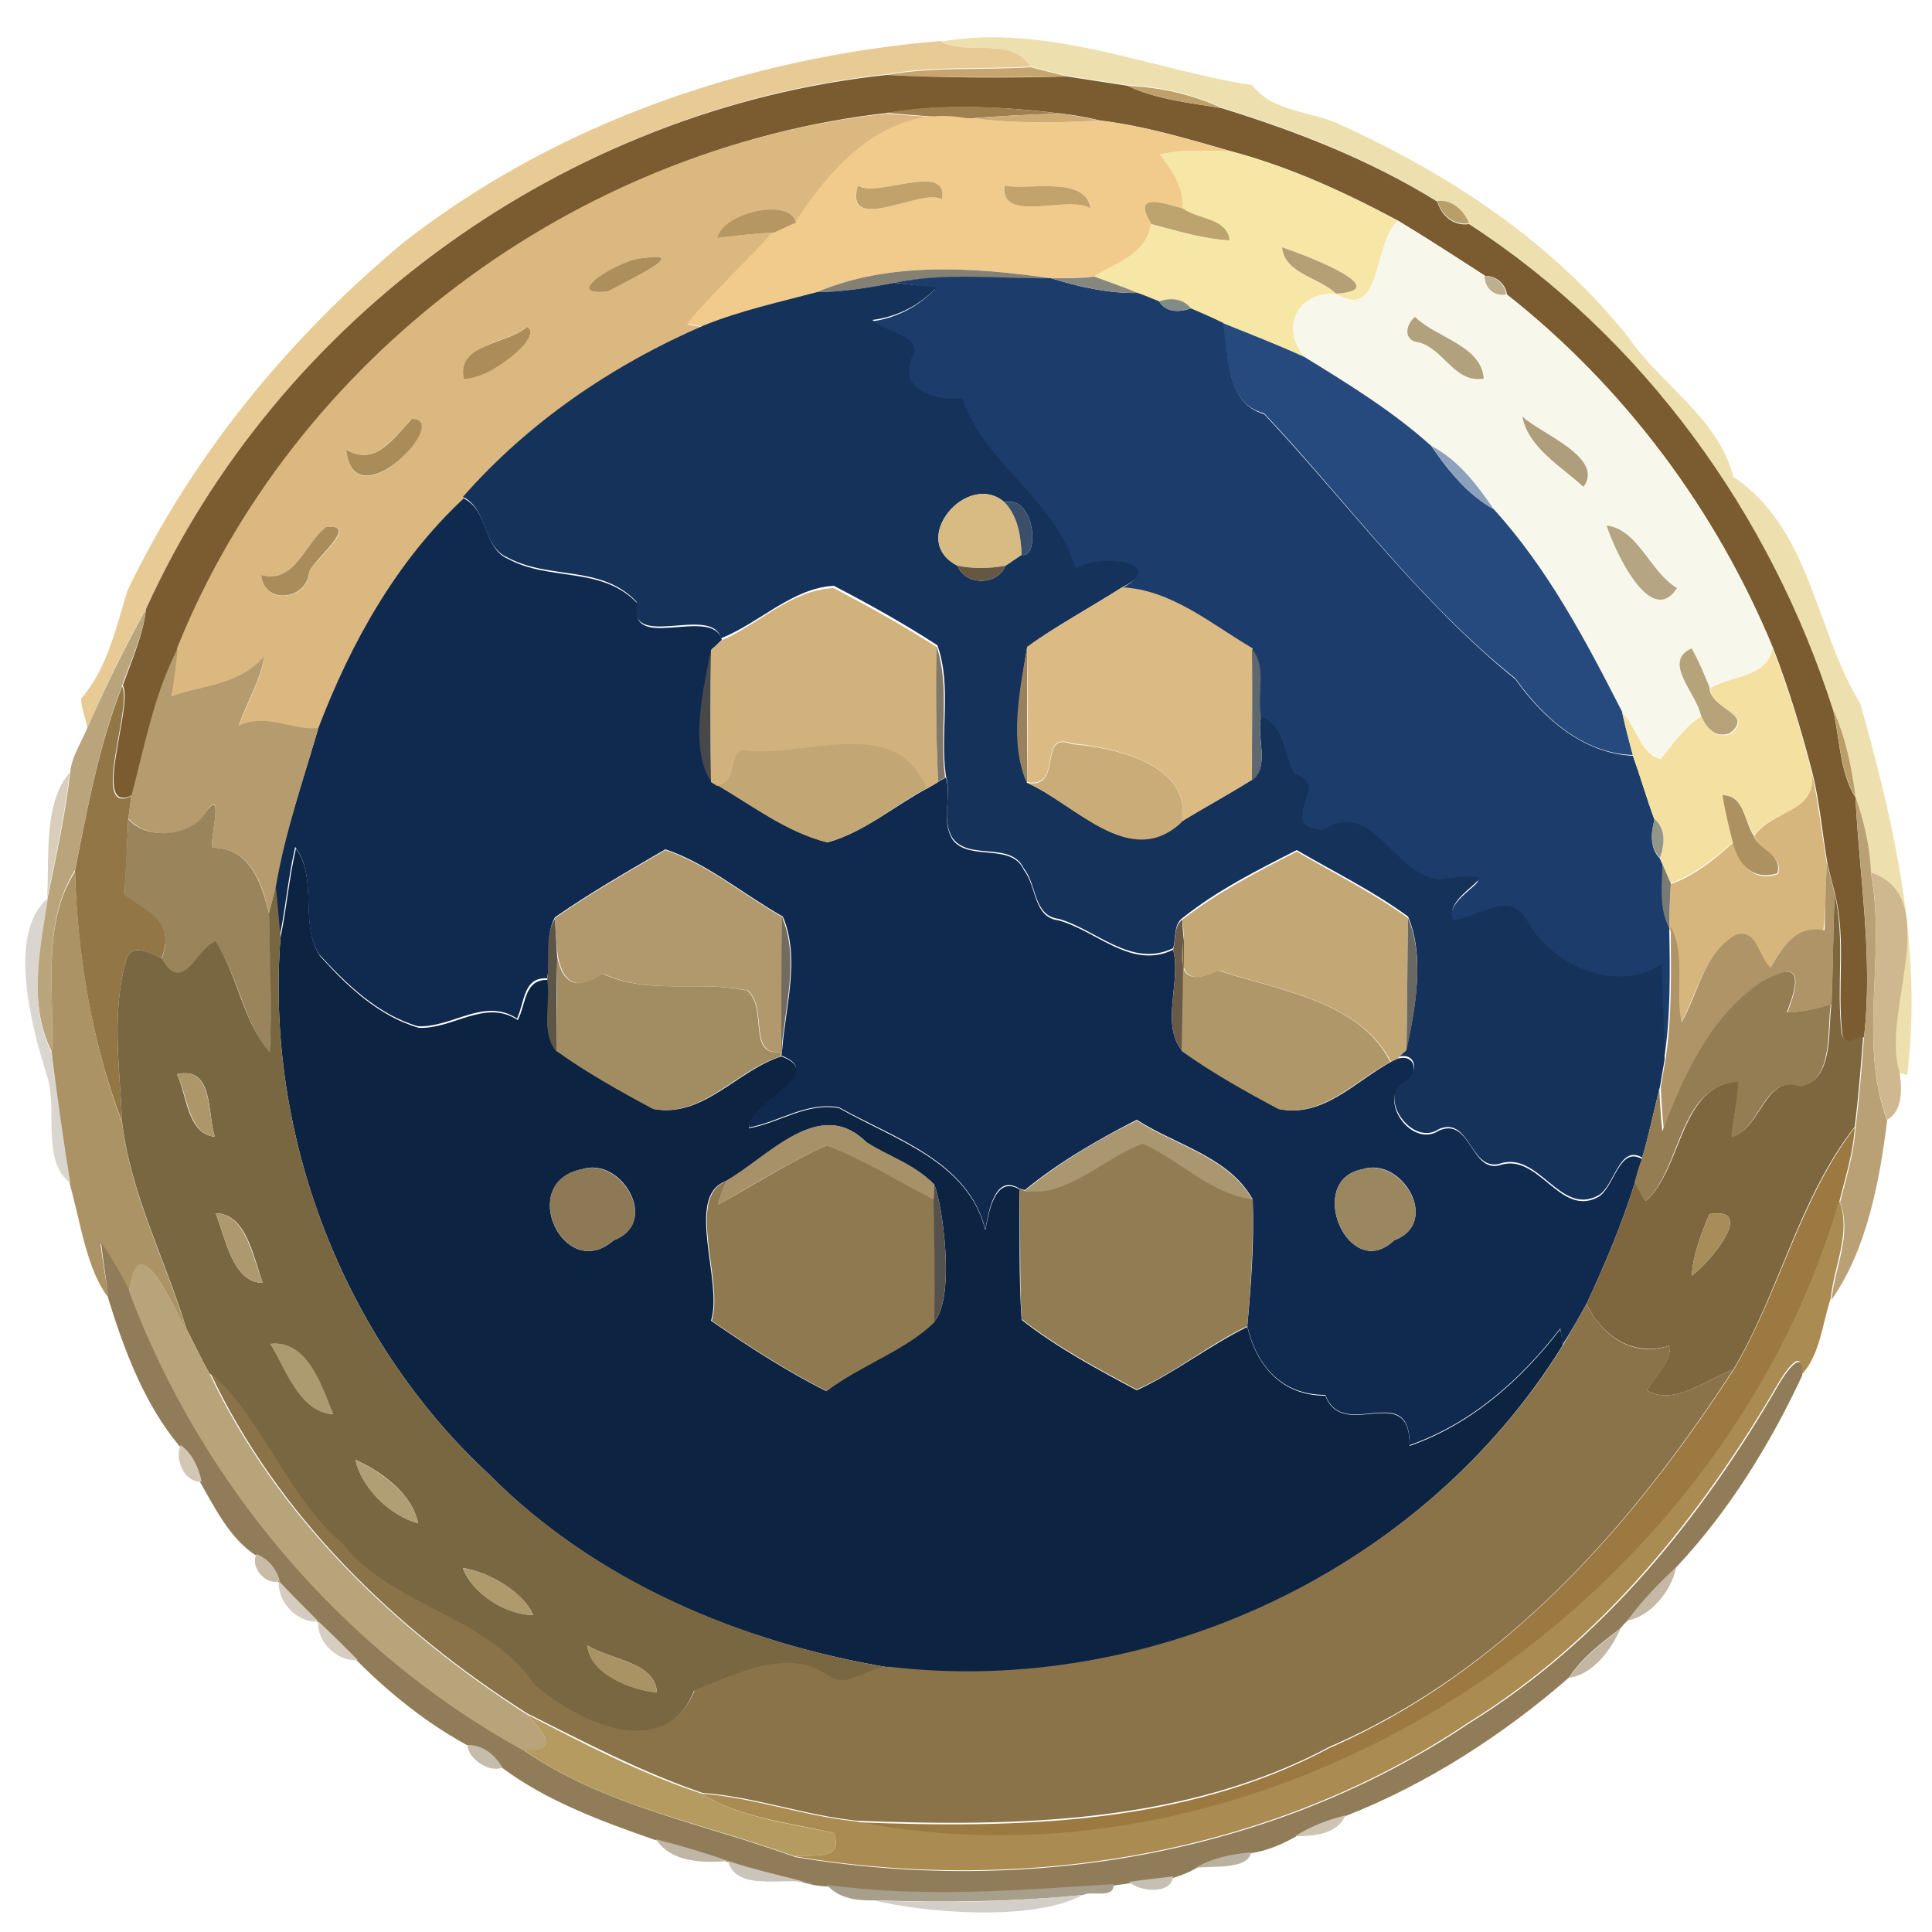 <?xml version="1.0" encoding="utf-8"?>
<!-- Generator: Adobe Illustrator 26.0.3, SVG Export Plug-In . SVG Version: 6.00 Build 0)  -->
<svg version="1.1" id="Layer_1" xmlns="http://www.w3.org/2000/svg" xmlns:xlink="http://www.w3.org/1999/xlink" x="0px" y="0px"
	 viewBox="0 0 250 250" style="enable-background:new 0 0 250 250;" xml:space="preserve">
<style type="text/css">
	.st0{fill:#E8CB94;}
	.st1{fill:#EEE0AE;}
	.st2{fill:#C6A66E;}
	.st3{fill:#7A5C30;}
	.st4{fill:#BDA06A;}
	.st5{fill:#BEA16A;}
	.st6{fill:#9E804E;}
	.st7{fill:#DBB87F;}
	.st8{fill:#F0CB8C;}
	.st9{fill:#CFAC74;}
	.st10{fill:#F6E7A7;}
	.st11{fill:#C1A26A;}
	.st12{fill:#C2A36C;}
	.st13{fill:#BDA36E;}
	.st14{fill:#B89E68;}
	.st15{fill:#B69762;}
	.st16{fill:#F8F7EB;}
	.st17{fill:#B4A075;}
	.st18{fill:#AC8F5B;}
	.st19{fill:#858074;}
	.st20{fill:#1C3D6B;}
	.st21{fill:#86877E;}
	.st22{fill:#BDAF90;}
	.st23{fill:#15325B;}
	.st24{fill:#828B87;}
	.st25{fill:#B2A17D;}
	.st26{fill:#AC8D59;}
	.st27{fill:#26497E;}
	.st28{fill:#AA8C59;}
	.st29{fill:#AF9E7C;}
	.st30{fill:#8CA2BC;}
	.st31{fill:#D8BB83;}
	.st32{fill:#102A4F;}
	.st33{fill:#3B4E6A;}
	.st34{fill:#A98C5A;}
	.st35{fill:#B6A583;}
	.st36{fill:#665742;}
	.st37{fill:#D1B27D;}
	.st38{fill:#DBBB83;}
	.st39{fill:#BAA47C;}
	.st40{fill:#B59B6D;}
	.st41{fill:#48484B;}
	.st42{fill:#827869;}
	.st43{fill:#99815E;}
	.st44{fill:#5D6871;}
	.st45{fill:#B6A37A;}
	.st46{fill:#F4E1A2;}
	.st47{fill:#937646;}
	.st48{fill:#BA9D67;}
	.st49{fill:#C2A673;}
	.st50{fill:#CAAC78;}
	.st51{fill:#D8CEBB;}
	.st52{fill:#D6B67D;}
	.st53{fill:#AD9160;}
	.st54{fill:#BAA175;}
	.st55{fill:#99845C;}
	.st56{fill:#939788;}
	.st57{fill:#0C2342;}
	.st58{fill:#B1996D;}
	.st59{fill:#C3A876;}
	.st60{fill:#7A7973;}
	.st61{fill:#AE9466;}
	.st62{fill:#AB9365;}
	.st63{fill:#CFB88F;}
	.st64{fill:#796742;}
	.st65{fill:#DAD5CE;}
	.st66{fill:#7E673F;}
	.st67{fill:#5D5547;}
	.st68{fill:#726C60;}
	.st69{fill:#685A46;}
	.st70{fill:#696863;}
	.st71{fill:#B09769;}
	.st72{fill:#A28C62;}
	.st73{fill:#947D53;}
	.st74{fill:#AD966A;}
	.st75{fill:#A69169;}
	.st76{fill:#AA966F;}
	.st77{fill:#9B7941;}
	.st78{fill:#8E7951;}
	.st79{fill:#927C54;}
	.st80{fill:#8D7955;}
	.st81{fill:#9B875F;}
	.st82{fill:#55514D;}
	.st83{fill:#AA8B51;}
	.st84{fill:#AD996F;}
	.st85{fill:#A88D5B;}
	.st86{fill:#907C58;}
	.st87{fill:#B8A47A;}
	.st88{fill:#8A7249;}
	.st89{fill:#AC9A71;}
	.st90{fill:#D1C7B4;}
	.st91{fill:#B09E74;}
	.st92{fill:#C8BCA8;}
	.st93{fill:#AF9A6E;}
	.st94{fill:#C5B9A5;}
	.st95{fill:#D4CCBE;}
	.st96{fill:#D6CEC0;}
	.st97{fill:#C3B7A4;}
	.st98{fill:#A99263;}
	.st99{fill:#B69B61;}
	.st100{fill:#C5BCAB;}
	.st101{fill:#CDC4B3;}
	.st102{fill:#BFB6A5;}
	.st103{fill:#BBB1A0;}
	.st104{fill:#CAC4BA;}
	.st105{fill:#C6BFB3;}
	.st106{fill:#A89E8C;}
	.st107{fill:#D3CEC7;}
</style>
<g id="_x23_e8cb94ff">
	<path class="st0" d="M52.3,31.3c19.9-15.5,44.6-23.9,69.4-26c3.8,2,9.1-0.7,11.7,3.3c-6.2,0.4-12.5-0.1-18.7,1
		C73.4,14.1,36,41,18.9,78.8c-2.9,5-5.3,10.2-7.6,15.4c-0.2-1.3-0.8-2.5-0.8-3.8c3.4-3.9,4.5-9.2,6-14
		C24.9,58.9,37.4,43.7,52.3,31.3z"/>
</g>
<g id="_x23_eee0aeff">
	<path class="st1" d="M121.7,5.4c13.8-2.5,28,3.8,40.3,5.6c2.9,3.7,7.9,3.3,11.8,5.3c14,6.4,27.1,15.1,36.8,27.2
		c4.4,6.4,11.7,10.5,13.7,18.2c10.1,6.8,10.6,19.9,16.4,29.3c4.4,15.5,8.1,31.6,6.1,48.1l-1.1-0.3c-2.5-7.5,5.9-22.6-3.7-25.8
		c-0.1-3.4-0.9-6.7-2-9.9c-0.5-3.9-1.3-7.7-2.9-11.3c-8.1-25.4-24.6-48.3-47.1-62.9c-0.7-1.7-2.1-3-4.1-2.9
		c-8.7-5.4-18.2-9.1-27.9-12.1c-3.8-1.8-8-2.7-12.2-2.9c-2.6-0.4-5.2-0.8-7.8-1.2c-1.6-0.4-3.1-0.8-4.7-1.2
		C130.8,4.6,125.4,7.3,121.7,5.4z"/>
</g>
<g id="_x23_c6a66eff">
	<path class="st2" d="M114.7,9.7c6.2-1.1,12.5-0.6,18.7-1c1.6,0.4,3.1,0.8,4.7,1.2C130.3,10,122.5,10.1,114.7,9.7z"/>
</g>
<g id="_x23_7a5c30ff">
	<path class="st3" d="M18.9,78.8C36,41,73.4,14.1,114.7,9.7c7.8,0.4,15.6,0.4,23.4,0.2c2.6,0.4,5.2,0.8,7.8,1.2
		c3.8,1.8,8.1,2.2,12.2,2.9c9.7,3,19.2,6.7,27.9,12.1c0.5,1.8,2.1,3.2,4.1,2.9c22.5,14.6,39,37.5,47.1,62.9
		c0.9,3.7,0.8,7.9,2.9,11.3c0.5,10.3,2.3,20.7,1.1,31c-1.1,0.4-2.5,1.4-2.8-0.4c-0.7-5.9,0.5-12.1-0.9-17.9c-0.3-1.3-0.7-2.7-1-4
		c-0.7-4-1-8-2-12c-1.4-5.4-3-10.7-5-15.9C222.1,66,210.1,50,195,38.1c-0.2-1.4-1.4-2.4-2.8-2.4c-3.7-2.4-7.4-4.8-11.2-7.1
		c-6.9-3.7-14.1-7-21.6-9c-5.6-1.6-11.2-3.3-17-4c-1.7-0.4-3.3-0.7-5-0.9c-7.5-0.9-15.1-1.3-22.5-0.1c-40.2,4.5-76.6,31.6-91.8,69.2
		c-3,6-4.2,12.7-6,19.1c-5.4,2.7,0.2-11.6-1.2-14.2C17,85.5,18.5,82.3,18.9,78.8z"/>
</g>
<g id="_x23_bda06aff">
	<path class="st4" d="M138.1,9.9c2.6,0.4,5.2,0.8,7.8,1.2C143.3,10.7,140.7,10.3,138.1,9.9z"/>
</g>
<g id="_x23_bea16aff">
	<path class="st5" d="M145.9,11.1c4.2,0.2,8.4,1.1,12.2,2.9C154,13.3,149.7,12.9,145.9,11.1z"/>
</g>
<g id="_x23_9e804eff">
	<path class="st6" d="M114.7,14.6c7.4-1.3,15.1-0.8,22.5,0.1c-3.8,0.1-7.6,0.3-11.4,0.6h-0.8C121.6,15.2,118.2,14.9,114.7,14.6z"/>
</g>
<g id="_x23_dbb87fff">
	<path class="st7" d="M22.9,83.9c15.1-37.6,51.5-64.8,91.8-69.2c3.5,0.3,6.9,0.5,10.4,0.7c-10.2-1.9-17.2,5.8-22.1,13.4
		c-0.5-3.3-9.4-1.2-10.2,2c2.4-0.3,4.8-0.6,7.3-0.7c-3.6,4-7.7,7.6-11.1,11.9c0.5,0.1,1.6,0.3,2.2,0.4
		c-11.8,5.1-22.7,12.5-31.2,22.2c-8.6,8.1-14.5,18.8-18.8,29.7c-3.4,0.4-6.6-2-10.3-0.3c1-3,2.8-5.8,3.3-9c-3.1,3.6-7.8,3.6-12,5.2
		C22.4,88,22.7,86,22.9,83.9 M83.3,33.4c-2.8,0.1-11.2,5.1-4.6,4.3C80.8,36.5,89.7,32.4,83.3,33.4 M68.2,42.3
		c-2.6,2.2-9,2.1-8.2,6.7C63,49.3,70.5,43.5,68.2,42.3 M53.3,54.2c-2.4,2.4-4.7,6.2-8.5,4C45.8,67.7,58.5,54.2,53.3,54.2 M42.2,68.2
		c-2.8,2.1-4,7.4-8.4,6.2c0.3,4,6,3.3,6.2-0.4C40.9,72.2,46.7,67.7,42.2,68.2z"/>
</g>
<g id="_x23_f0cb8cff">
	<path class="st8" d="M125.1,15.3h0.8c5.4,0.7,10.9,0.6,16.4,0.3c5.8,0.7,11.4,2.4,17,4c-3.1-0.1-6.2-0.3-9.2,0.4c1.6,2,3.1,4.2,3,7
		c-2.8-0.8-6.7-2-4.1,2c-0.6,4-4.4,4.9-7.4,6.8c-1.9,0.1-3.8,0.2-5.6,0.2c-9.9-1.4-20.8-2.2-30.3,1.8c-4.9,1.3-9.9,2.4-14.6,4.5
		c-0.5-0.1-1.6-0.3-2.2-0.4c3.4-4.2,7.5-7.8,11.1-11.9c1-0.4,1.9-0.8,2.9-1.3C107.9,21.1,114.9,13.4,125.1,15.3 M111,24
		c-1.9,6.6,8.2,0.2,10.9,1.8C122.8,20.8,113.4,25.7,111,24 M130,24c-0.7,5.1,8.5,1.1,11.1,3C140.6,22.6,132.7,24.7,130,24z"/>
</g>
<g id="_x23_cfac74ff">
	<path class="st9" d="M125.9,15.3c3.8-0.3,7.6-0.5,11.4-0.6c1.7,0.2,3.4,0.6,5,0.9C136.8,15.9,131.3,16,125.9,15.3z"/>
</g>
<g id="_x23_f6e7a7ff">
	<path class="st10" d="M150.1,20c3-0.7,6.1-0.5,9.2-0.4c7.6,2,14.8,5.3,21.6,9c-3.2,2.5-2,13.2-8,9.4c7.8-0.5-4-5-7-6
		c0.3,3.4,4.8,4,7,6c-5-0.2-7.3,4.3-4.1,8.2c-3.5-1.6-7-3-10.6-4.4c-1.4-0.6-2.8-1.2-4.2-1.9c-1-1.3-2.7-1.3-4.1-0.9
		c-0.9-0.4-1.8-0.8-2.8-1.1c-1.8-0.8-3.7-1.4-5.6-2.1c2.9-1.9,6.8-2.8,7.4-6.8c3.3,0.9,6.6,1.9,10.1,2.1c-0.3-2.9-4-2.7-6-4.1
		C153.2,24.2,151.7,22.1,150.1,20z"/>
</g>
<g id="_x23_c1a26aff">
	<path class="st11" d="M111,24c2.4,1.7,11.8-3.2,10.9,1.8C119.3,24.2,109.2,30.6,111,24z"/>
</g>
<g id="_x23_c2a36cff">
	<path class="st12" d="M130,24c2.7,0.7,10.6-1.4,11.1,3C138.5,25.1,129.3,29.1,130,24z"/>
</g>
<g id="_x23_bda36eff">
	<path class="st13" d="M149,29c-2.6-4.1,1.3-2.8,4.1-2c1.9,1.4,5.7,1.2,6,4.1C155.6,30.9,152.4,29.9,149,29z"/>
</g>
<g id="_x23_b89e68ff">
	<path class="st14" d="M186,26c1.9-0.2,3.4,1.2,4.1,2.9C188.1,29.2,186.5,27.8,186,26z"/>
</g>
<g id="_x23_b69762ff">
	<path class="st15" d="M92.8,30.8c0.7-3.3,9.6-5.3,10.2-2c-1,0.4-1.9,0.9-2.9,1.3C97.7,30.2,95.3,30.5,92.8,30.8z"/>
</g>
<g id="_x23_f8f7ebff">
	<path class="st16" d="M172.9,38c6,3.8,4.8-6.9,8-9.4c3.8,2.3,7.5,4.7,11.2,7.1c0,1.6,1.3,2.6,2.8,2.4C210.1,50,222.1,66,229.4,83.9
		c-0.8,3.8-5.3,3.5-8.2,5c-0.7-1.7-1.4-3.4-2.3-5c-3.9,1.7,0.6,5.9,1.2,8.7c-2.2,1.4-3.5,3.6-5.2,5.5c-2.8-0.6-3.1-4.2-5-6
		c-4.7-9.2-9.6-18.4-16.6-26.2c-2.2-3.2-4.5-6.4-8.1-8.2c-4.9-4.5-10.7-8-16.4-11.5C165.6,42.3,167.9,37.8,172.9,38 M183.1,41
		c-1.3,1.1-1.5,3.1,0.6,3.3c3.3,0.9,4.6,5.3,8.4,4.7C191.7,44.8,185.8,43.7,183.1,41 M197,53.9c0.7,4,5.1,6.5,7.9,9.1
		C207.7,59.2,199.3,56.1,197,53.9 M207.9,68c1,3.2,5.7,13.4,9.1,8.1C213.6,73.9,212.1,68.4,207.9,68z"/>
</g>
<g id="_x23_b4a075ff">
	<path class="st17" d="M165.9,32c3,1,14.8,5.5,7,6C170.7,35.9,166.2,35.4,165.9,32z"/>
</g>
<g id="_x23_ac8f5bff">
	<path class="st18" d="M83.3,33.4c6.4-1-2.5,3.1-4.6,4.3C72.1,38.5,80.5,33.4,83.3,33.4z"/>
</g>
<g id="_x23_858074ff">
	<path class="st19" d="M105.7,37.8c9.5-4,20.3-3.2,30.3-1.8c-6.8,0.2-13.6-0.7-20.3,0.6C112.4,37.2,109.1,37.8,105.7,37.8z"/>
</g>
<g id="_x23_1c3d6bff">
	<path class="st20" d="M115.7,36.6c6.7-1.4,13.6-0.5,20.3-0.6c3.6,1.1,7.4,2,11.2,1.9c0.9,0.3,1.8,0.7,2.8,1.1
		c0.9,1.5,2.7,1.4,4.1,0.9c1.4,0.6,2.8,1.2,4.2,1.9c0.8,4.2,0.2,10.3,5.3,11.8c10.6,11.3,20.2,24.4,32.5,34.3
		c3.6,5.1,8.8,9.6,15.2,9.9c1,2.8,1.8,5.6,2.8,8.3c-0.5,1.7-0.6,3.7,0.7,5l0.3,0.7c0.1,2.8-0.4,5.7,0.9,8.2
		c0.1,5.8,0.2,11.6-0.7,17.3c-0.1-4.1-0.2-8.2-0.4-12.3c-5.8,3.7-14,0.2-17.3-5.5c-2.2-4.4-6.2-0.5-9.7-0.3
		c-1.3-3.8,9.4-6.6-1.9-5.2c-5.9-0.8-8.5-10.6-15-6.4c-6.2-0.6,1.4-5.8-3.5-7.2c-1.6-2.5-1.3-6.2-4.4-7.5c-0.6-2.8,0.9-6.6-1.2-8.8
		c-5.2-3.1-10.5-7.7-16.9-7.9c6.3-3.2-3-4.7-6-2.4c-2.5-9-11.8-13.6-14.7-22.1c-3.2,0.5-8.9-1.1-6.1-6c-0.1-2.4-3.9-2.5-5.5-4.1
		c3.2-0.4,6.1-1.9,8.3-4.2C119.4,37,117.6,36.8,115.7,36.6z"/>
</g>
<g id="_x23_86877eff">
	<path class="st21" d="M136,36c1.9,0,3.8,0,5.6-0.2c1.9,0.7,3.7,1.3,5.6,2.1C143.4,38,139.7,37.1,136,36z"/>
</g>
<g id="_x23_bdaf90ff">
	<path class="st22" d="M192.1,35.7c1.4,0,2.6,1,2.8,2.4C193.4,38.4,192.1,37.3,192.1,35.7z"/>
</g>
<g id="_x23_15325bff">
	<path class="st23" d="M105.7,37.8c3.4,0,6.7-0.6,10-1.2c1.8,0.2,3.7,0.4,5.5,0.6c-2.2,2.3-5.1,3.8-8.3,4.2c1.6,1.6,5.4,1.7,5.5,4.1
		c-2.9,4.9,2.9,6.5,6.1,6c2.9,8.6,12.1,13.1,14.7,22.1c3-2.2,12.3-0.7,6,2.4c-4.1,2.6-8.4,4.9-12.3,7.8c-0.8,5.2-2.3,12.3,0,17.5
		c6.2,2.7,13.3,11.3,20,5c3-1.9,6.1-3.5,9.1-5.4c2.4-1.6,0.5-5.7,1.2-8.2c3.2,1.3,2.8,5,4.4,7.5c4.9,1.4-2.7,6.6,3.5,7.2
		c6.5-4.2,9.1,5.6,15,6.4c11.3-1.5,0.5,1.4,1.9,5.2c3.4-0.2,7.4-4.1,9.7,0.3c3.3,5.8,11.6,9.2,17.3,5.5c0.2,4.1,0.3,8.2,0.4,12.3
		c-0.2,1.2-0.4,2.3-0.6,3.5c-0.8,3.1-1.4,6.2-2.3,9.2c-3-1.8-3.6,3.8-5.7,4.9c-5,2.7-7.7-5.9-12.8-4.1c-3.8,0.9-3.8-6.2-7.8-4.5
		c-3.5,2.4-8.2-4.3-4.3-6.4c1.8-1,1.3-3.7-1.1-2.9c0.3-0.3,0.9-0.8,1.2-1.1c1.1-5,2.4-12,0.2-17.1c-4.5-3.3-9.6-5.8-14.4-8.6
		c-5.1,2.6-10.3,5.2-14.8,8.8c-1.2,0.9-0.8,2.7-1.2,3.9c-5.4,2.6-9.9-2.4-14.8-3.8c-3.3-0.4-2.8-4.4-4.5-6.5c-1.7-3.6-7-1-9.2-3.9
		c-1.6-2.5-0.1-5.4-0.9-8.1c-0.8-5.5,0.8-11.6-1.1-16.9c-4.3-2.8-8.8-5.3-13.4-7.7c-5.4,0.3-9.6,4.8-14.6,6.8
		c-1.2-4.5-12.3,1.8-10.9-4.7c-4.6-4.9-11.3-2.8-16.8-5.8c-3.2-1.4-2.5-6.3-5.7-7.8c8.5-9.7,19.4-17.1,31.2-22.2
		C95.8,40.2,100.8,39.1,105.7,37.8 M123.9,73.2c1,2.6,5.2,2.6,6.2,0c0.5-0.3,1.6-1.1,2.1-1.4c2.4,0.5,1.7-7.8-2.2-6.8
		C125.2,60.8,117.4,69.9,123.9,73.2z"/>
</g>
<g id="_x23_828b87ff">
	<path class="st24" d="M150,39c1.4-0.5,3.1-0.4,4.1,0.9C152.7,40.4,150.8,40.5,150,39z"/>
</g>
<g id="_x23_b2a17dff">
	<path class="st25" d="M183.1,41c2.7,2.7,8.6,3.7,8.9,8c-3.8,0.6-5.1-3.8-8.4-4.7C181.6,44.1,181.8,42.1,183.1,41z"/>
</g>
<g id="_x23_ac8d59ff">
	<path class="st26" d="M68.2,42.3c2.3,1.2-5.1,7-8.2,6.7C59.1,44.4,65.6,44.6,68.2,42.3z"/>
</g>
<g id="_x23_26497eff">
	<path class="st27" d="M158.2,41.8c3.5,1.4,7.1,2.8,10.6,4.4c5.7,3.5,11.4,7,16.4,11.5c2.2,3.2,4.7,6.3,8.1,8.2
		c7,7.7,11.9,17,16.6,26.2c0.4,1.9,0.9,3.8,1.4,5.6c-6.4-0.2-11.6-4.8-15.2-9.9c-12.3-9.8-21.9-23-32.5-34.3
		C158.4,52.1,159.1,46,158.2,41.8z"/>
</g>
<g id="_x23_aa8c59ff">
	<path class="st28" d="M53.3,54.2c5.3,0-7.5,13.4-8.5,4C48.6,60.4,50.9,56.7,53.3,54.2z"/>
</g>
<g id="_x23_af9e7cff">
	<path class="st29" d="M197,53.9c2.3,2.2,10.7,5.3,7.9,9.1C202.1,60.4,197.7,57.9,197,53.9z"/>
</g>
<g id="_x23_8ca2bcff">
	<path class="st30" d="M185.2,57.7c3.5,1.8,5.9,5,8.1,8.2C189.8,64,187.4,60.8,185.2,57.7z"/>
</g>
<g id="_x23_d8bb83ff">
	<path class="st31" d="M123.9,73.2c-6.5-3.3,1.3-12.4,6.1-8.2c1.7,1.8,2.1,4.3,2.2,6.8c-0.5,0.3-1.6,1.1-2.1,1.4
		C128,73.6,125.9,73.6,123.9,73.2z"/>
</g>
<g id="_x23_102a4fff">
	<path class="st32" d="M41.2,94.2c4.2-11,10.1-21.6,18.8-29.7c3.2,1.5,2.5,6.4,5.7,7.8c5.5,3,12.2,0.9,16.8,5.8
		c-1.4,6.5,9.7,0.2,10.9,4.7c-0.3,0.3-0.9,0.9-1.3,1.2c-0.9,4.8-2.9,12.6,0,17.1l0.8,0.5c4.6,2.7,9,6.1,14.2,7.4
		c4.7-1.3,8.6-4.7,12.9-7c0.4-0.2,1.1-0.6,1.5-0.9l0.9-0.5c0.8,2.7-0.7,5.6,0.9,8.1c2.2,2.8,7.6,0.3,9.2,3.9
		c1.7,2.2,1.2,6.1,4.5,6.5c5,1.4,9.4,6.4,14.8,3.8c1.1,4-1.7,9.7,1.2,13.1c3.9,2.8,8.2,5.2,12.5,7.5c5.7,1.2,9.9-3.6,14.5-6.1
		l0.8-0.4c2.4-0.7,2.8,1.9,1.1,2.9c-3.9,2.1,0.7,8.8,4.3,6.4c4.1-1.8,4.1,5.4,7.8,4.5c5.1-1.8,7.8,6.8,12.8,4.1
		c2.1-1.2,2.7-6.7,5.7-4.9c-0.2,0.7-0.6,2.2-0.9,2.9c-1.7,5.4-3.9,10.7-6.3,15.8c-1,1.8-2,3.6-3.1,5.3c-0.1-0.5-0.2-1.6-0.3-2.1
		c-5.1,6.6-11.5,12.3-19.5,15.1c0.1-8.6-8.6-0.3-10.9-6.5c-5.7,0-8.9-3.8-10.1-8.9c0.5-5.4,0.9-10.9,0.7-16.4
		c-3-5.5-10.1-7.1-15-10.3c-5.1,2.6-10.1,5.5-14.5,9.1l-0.7-0.2c-3.2-2-4,3.1-4.4,5.3c-2.2-8.9-11.8-11.8-18.9-15.8
		c-4.2-0.8-7.8,1.9-11.7,2.6c0.1-3.5,10.2-7.1,4.2-9.3l0.1-0.6c0.4-5.6,2.4-12,0.1-17.4c-5-2.8-9.8-6.9-15.2-8.7
		c-4.8,2.8-9.7,5.6-14.3,8.8c-1.3,2.4-0.5,5.3-1,7.9c-3.1-0.2-2.9,3.1-3.9,5.2c-4.2-2.8-8.4,1.2-12.8,1c-5.2-1.5-9.2-5.4-12.8-9.3
		c-2.6-4.1-0.1-9.8-3.1-13.9c-0.9,3.8-1.2,7.7-2,11.5c-0.2-2.2-0.4-4.4-0.6-6.6C36.9,107.7,39.2,101,41.2,94.2 M176.3,151.3
		c-7.5,1.4-1.8,14.8,4.1,9.2C186.5,158.2,181.4,149.6,176.3,151.3z"/>
</g>
<g id="_x23_3b4e6aff">
	<path class="st33" d="M130,65c3.9-1,4.6,7.3,2.2,6.8C132.1,69.3,131.7,66.8,130,65z"/>
</g>
<g id="_x23_a98c5aff">
	<path class="st34" d="M42.2,68.2c4.4-0.5-1.4,4-2.2,5.8c-0.3,3.7-5.9,4.3-6.2,0.4C38.2,75.6,39.4,70.3,42.2,68.2z"/>
</g>
<g id="_x23_b6a583ff">
	<path class="st35" d="M207.9,68c4.1,0.5,5.6,6,9.1,8.1C213.6,81.4,208.9,71.2,207.9,68z"/>
</g>
<g id="_x23_665742ff">
	<path class="st36" d="M123.9,73.2c2,0.4,4.1,0.4,6.2,0C129.1,75.8,124.9,75.8,123.9,73.2z"/>
</g>
<g id="_x23_d1b27dff">
	<path class="st37" d="M93.3,82.9c4.9-2.1,9.1-6.6,14.6-6.8c4.5,2.4,9.1,4.9,13.4,7.7c-0.2,5.8-0.2,11.6,0.1,17.4
		c-0.4,0.2-1.1,0.6-1.5,0.9c-3.8-9.8-16.2-3.8-23.7-4.9c-2.1,0.3-0.7,4.2-3.4,4.5l-0.8-0.5c-0.1-5.7-0.1-11.4,0-17.1
		C92.4,83.8,93,83.2,93.3,82.9z"/>
</g>
<g id="_x23_dbbb83ff">
	<path class="st38" d="M145.2,76c6.4,0.3,11.6,4.8,16.9,7.9c0,5.7,0,11.3-0.1,17c-3,1.9-6.1,3.6-9.1,5.4c1.5-7.2-8.5-9.6-14.2-10.1
		c-4.6-1.7-1,5.9-5.8,5c0.1-5.8,0.1-11.7,0-17.5C136.7,80.9,141.1,78.7,145.2,76z"/>
</g>
<g id="_x23_baa47cff">
	<path class="st39" d="M11.3,94.2c2.3-5.2,4.8-10.4,7.6-15.4c-0.4,3.5-2,6.7-3.1,9.9c-3,7.7-4.5,15.9-6.1,23.9
		c-4.4,7-2.6,15.7-3,23.5c-3.1-6.2-1.6-13.5-0.5-20.1c1.1-5.4,2.3-10.8,2.9-16.2C9.3,97.9,10.5,96.1,11.3,94.2z"/>
</g>
<g id="_x23_b59b6dff">
	<path class="st40" d="M17,103c1.7-6.4,2.9-13.1,6-19.1c-0.2,2.1-0.5,4.2-0.8,6.2c4.2-1.5,8.9-1.5,12-5.2c-0.5,3.2-2.3,6-3.3,9
		c3.7-1.7,6.9,0.7,10.3,0.3c-2,6.8-4.3,13.5-5.5,20.5c-0.3,1.2-0.6,2.3-0.9,3.5c-0.8-3.9-2.5-8.6-7.4-8.5c0-2.5,1.6-8.2-1-4.3
		c-1.9,3.1-7.6,3.2-9.8,0.5C16.7,105.2,16.9,103.7,17,103z"/>
</g>
<g id="_x23_48484bff">
	<path class="st41" d="M92,101.1c-2.9-4.4-0.9-12.3,0-17.1C91.9,89.7,91.9,95.4,92,101.1z"/>
</g>
<g id="_x23_827869ff">
	<path class="st42" d="M121.2,83.7c1.8,5.3,0.3,11.4,1.1,16.9l-0.9,0.5C121.1,95.3,121.1,89.5,121.2,83.7z"/>
</g>
<g id="_x23_99815eff">
	<path class="st43" d="M132.9,101.3c-2.4-5.2-0.9-12.3,0-17.5C132.9,89.7,132.9,95.5,132.9,101.3z"/>
</g>
<g id="_x23_5d6871ff">
	<path class="st44" d="M162,84c2,2.2,0.6,6,1.2,8.8c-0.7,2.5,1.2,6.5-1.2,8.2C162,95.3,162.1,89.6,162,84z"/>
</g>
<g id="_x23_b6a37aff">
	<path class="st45" d="M220.1,92.6c-0.5-2.8-5.1-7-1.2-8.7c0.9,1.6,1.6,3.3,2.3,5c0,2.9,6,3.4,2.6,6
		C221.9,95.5,220.8,94.2,220.1,92.6z"/>
</g>
<g id="_x23_f4e1a2ff">
	<path class="st46" d="M229.4,83.9c2,5.2,3.6,10.5,5,15.9c1.1,5.4-5.1,4.9-7.4,8.3c-1.3-1.8-1.3-5.2-4-5.2c0.2,2,0.8,4,1.3,6
		c-2.4,2.2-5,4.2-8.1,5.4c-0.3-0.6-0.8-1.9-1.1-2.5l-0.3-0.7c0.6-1.7,0.8-3.7-0.7-5c-1-2.7-1.8-5.5-2.8-8.3c-0.5-1.9-1-3.8-1.4-5.6
		c1.9,1.8,2.3,5.4,5,6c1.6-1.9,3-4.1,5.2-5.5c0.7,1.5,1.9,2.9,3.8,2.3c3.4-2.6-2.6-3.1-2.6-6C224.1,87.4,228.6,87.7,229.4,83.9z"/>
</g>
<g id="_x23_937646ff">
	<path class="st47" d="M9.7,112.7c1.6-8.1,3.1-16.2,6.1-23.9c1.4,2.6-4.2,16.9,1.2,14.2c-0.1,0.7-0.3,2.2-0.4,2.9
		c-0.1,2.4-0.3,7.4-0.5,9.8c2.9,2.2,6.7,3.3,4.8,8.3c-1.5-0.7-4-2.1-4.6,0.3c-1.9,6.9-0.8,13.9-0.5,20.9
		C11.9,134.9,10,123.8,9.7,112.7z"/>
</g>
<g id="_x23_ba9d67ff">
	<path class="st48" d="M237.2,91.8c1.6,3.6,2.4,7.4,2.9,11.3C238,99.7,238.1,95.5,237.2,91.8z"/>
</g>
<g id="_x23_c2a673ff">
	<path class="st49" d="M96.2,97.1c7.5,1.1,19.8-4.9,23.7,4.9c-4.3,2.3-8.2,5.8-12.9,7c-5.2-1.3-9.6-4.7-14.2-7.4
		C95.5,101.4,94.1,97.4,96.2,97.1z"/>
</g>
<g id="_x23_caac78ff">
	<path class="st50" d="M132.9,101.3c4.8,0.9,1.3-6.8,5.8-5c5.7,0.4,15.7,2.8,14.2,10.1C146.2,112.7,139.1,104,132.9,101.3z"/>
</g>
<g id="_x23_d8cebbff">
	<path class="st51" d="M6.1,116.2c0.3-5.1-0.5-12.3,2.9-16.2C8.4,105.4,7.2,110.8,6.1,116.2z"/>
</g>
<g id="_x23_d6b67dff">
	<path class="st52" d="M234.4,99.8c0.9,3.9,1.3,8,2,12c-0.2,2.9-0.1,5.9-0.5,8.9c-3.6-0.9-5.4,2.1-7,4.8c-1.6-1.4-1.7-5.2-4.6-4.2
		c-4,2.6-4.7,7.4-6.9,11.3c-0.9-4.1,0.7-8.6-1.4-12.4c0-1.9,0.1-3.8,0.2-5.8c3.1-1.1,5.7-3.2,8.1-5.4c0.8,2.9,2.5,5.2,5.8,4.1
		c0.6-2.7-2.4-2.9-3.1-4.9C229.3,104.7,235.4,105.2,234.4,99.8z"/>
</g>
<g id="_x23_ad9160ff">
	<path class="st53" d="M222.9,102.9c2.8,0,2.8,3.4,4,5.2c0.7,2,3.7,2.2,3.1,4.9c-3.3,1-5.1-1.2-5.8-4.1
		C223.7,106.9,223.2,104.9,222.9,102.9z"/>
</g>
<g id="_x23_baa175ff">
	<path class="st54" d="M240.1,103.1c1.1,3.2,1.9,6.5,2,9.9c2,10.7-1.7,21.8,2.1,32c-1,7.9-2.6,16.6-7.2,23.2
		c0.4-4.2,2.7-8.5,1.1-12.6c0.8-3.2,1.8-6.3,2-9.6c0.5-3.9,0.8-7.8,1.1-11.8C242.4,123.7,240.6,113.4,240.1,103.1z"/>
</g>
<g id="_x23_99845cff">
	<path class="st55" d="M26.4,105.4c2.6-3.8,1,1.9,1,4.3c4.9-0.1,6.5,4.6,7.4,8.5c0.2,6,0.4,12,0.1,18.1c-3.4-4.1-4-9.9-7-14.4
		c-2.6,1-4.2,7-7,2.2c1.9-5-1.9-6.1-4.8-8.3c0.1-2.5,0.4-7.4,0.5-9.8C18.8,108.6,24.4,108.4,26.4,105.4z"/>
</g>
<g id="_x23_939788ff">
	<path class="st56" d="M214.1,106c1.5,1.3,1.3,3.3,0.7,5C213.5,109.7,213.6,107.7,214.1,106z"/>
</g>
<g id="_x23_0c2342ff">
	<path class="st57" d="M38.3,109.8c2.9,4.1,0.4,9.7,3.1,13.9c3.5,3.9,7.6,7.8,12.8,9.3c4.4,0.2,8.6-3.8,12.8-1
		c1.1-2.1,0.8-5.3,3.9-5.2c0.5,2.9-1,6.9,1.2,9.2c4,2.8,8.2,5.2,12.5,7.5c6.4,1.2,10.8-5,16.5-6.8c6.1,2.2-4.1,5.8-4.2,9.3
		c4-0.7,7.5-3.4,11.7-2.6c7.2,4.1,16.7,6.9,18.9,15.8c0.4-2.1,1.2-7.2,4.4-5.3c0.1,5.6-0.1,11.3,0.3,16.9c4.6,3.6,9.8,6.4,14.9,9.1
		c5-2.3,9.4-5.8,14.3-8.2c1.2,5.1,4.5,8.9,10.1,8.9c2.3,6.1,11-2.1,10.9,6.5c8-2.8,14.4-8.5,19.5-15.1c0.1,0.5,0.3,1.5,0.3,2.1
		c-18,29.1-53.2,45.6-87,41.7c-19.2-3.2-38-11-51.9-25c-18.9-17.5-29-43.9-27-69.5C37.1,117.5,37.4,113.6,38.3,109.8 M93.8,152.9
		c-5.2,2-0.2,13.1-1.8,18c4.8,3.3,9.7,6.5,14.9,9.1c4.3-3.3,10.5-5.4,14-9c2.8-3.2,1-15.4,0-17.7c-2.4-2.5-5.9-3.6-8.8-5.5
		C106,141.7,99.3,149.9,93.8,152.9 M75.3,151.3c-8.5,1.7-2.3,14.8,4.1,9.2C85.5,158.2,80.4,149.6,75.3,151.3z"/>
</g>
<g id="_x23_b1996dff">
	<path class="st58" d="M71.8,118.8c4.6-3.2,9.5-6,14.3-8.8c5.4,1.8,10.2,5.9,15.2,8.7c-0.1,5.8-0.2,11.6-0.1,17.4
		c-4.5,0.7-1.8-5.6-4.4-7.9c-6.2-1.4-12.8,0.6-18.7-2.2c-3.1,2-5.1,1.7-5.9-2.2C72,122.2,71.9,120.5,71.8,118.8z"/>
</g>
<g id="_x23_c3a876ff">
	<path class="st59" d="M167.8,110.2c4.8,2.8,9.8,5.3,14.4,8.6c-0.1,5.7-0.1,11.4-0.2,17.1c-0.3,0.3-0.9,0.8-1.2,1.1l-0.8,0.4
		c-4.1-7.9-14.4-9.2-22.2-11.8c-3.3,1.4-5.4,1.5-4.6-3.8c0-0.7-0.1-2.1-0.2-2.8C157.5,115.5,162.7,112.8,167.8,110.2z"/>
</g>
<g id="_x23_7a7973ff">
	<path class="st60" d="M215.1,111.8c0.3,0.6,0.8,1.9,1.1,2.5c-0.1,1.9-0.2,3.8-0.2,5.8C214.6,117.4,215.1,114.5,215.1,111.8z"/>
</g>
<g id="_x23_ae9466ff">
	<path class="st61" d="M236.4,111.7c0.3,1.3,0.7,2.6,1,4c-0.2,4.8-0.2,9.5-0.4,14.3c-1.9,0.5-3.8,1-5.7,1c2.9-7.5-1-5.1-3.2-4
		c-6.8,4.5-10,11.9-12.8,19.2c-0.2-1.8-0.3-3.6-0.4-5.5c0.2-1.2,0.4-2.3,0.6-3.5c0.9-5.7,0.7-11.5,0.7-17.3c2,3.8,0.5,8.4,1.4,12.4
		c2.2-3.9,2.8-8.7,6.9-11.3c2.9-1,3,2.8,4.6,4.2c1.6-2.7,3.4-5.6,7-4.8C236.2,117.7,236.2,114.7,236.4,111.7z"/>
</g>
<g id="_x23_ab9365ff">
	<path class="st62" d="M6.7,136.3c0.4-7.8-1.4-16.6,3-23.5c0.4,11.1,2.2,22.1,6.1,32.5c1.1,9.3,5.6,17.8,8.3,26.7
		c-2-3.3-6.2-13.7-7.4-4.8c-1.1-2.2-2.3-4.3-3.7-6.3c0.3,2.4,0.7,4.8,1.1,7.1c-2.9-3.6-3.7-10-5.1-14.9
		C8.1,147.5,7.3,141.9,6.7,136.3z"/>
</g>
<g id="_x23_cfb88fff">
	<path class="st63" d="M242.1,112.9c9.6,3.2,1.2,18.3,3.7,25.8c0.5,3.2,0,5.3-1.6,6.2C240.4,134.7,244.1,123.6,242.1,112.9z"/>
</g>
<g id="_x23_796742ff">
	<path class="st64" d="M34.8,118.2c0.3-1.2,0.6-2.3,0.9-3.5c0.2,2.2,0.4,4.4,0.6,6.6c-2,25.6,8.1,52,27,69.5
		c13.9,13.9,32.7,21.8,51.9,25c-2.8-0.3-5.4,2.9-8,1.2c-5.2-3.9-11.9-0.3-17.4,1.8c-3.8,9.4-14.9,4.4-20.8-0.8
		c-5.9-8.8-18.2-9.9-24.8-18.2c-7.2-6.1-10.2-16-17.1-22.1c-1.1-1.9-2-3.9-3-5.8c-2.7-8.9-7.2-17.4-8.3-26.7
		c-0.3-7-1.4-14.1,0.5-20.9c0.6-2.4,3.2-1,4.6-0.3c2.8,4.9,4.4-1.2,7-2.2c2.9,4.5,3.5,10.3,7,14.4C35.2,130.2,34.9,124.2,34.8,118.2
		 M22.9,139c1.3,2.7,1.3,7.7,4.9,8.1C26.8,144.1,27.7,137.9,22.9,139 M27.9,157c1.3,3.2,2.2,9,6.1,9C32.8,162.8,31.9,157,27.9,157
		 M35,173.9c2.1,3.3,3.9,8.8,8.1,9.1C41.6,179.4,39.7,173.4,35,173.9 M46,188.9c0.8,3.7,4.6,7.3,8.1,8.2
		C53.3,193.2,49.3,190.4,46,188.9 M59.9,202.9c1.2,3.3,5.5,6,9.1,6.1C67.8,206.1,63.3,203.4,59.9,202.9 M76,212.9
		c0.3,3.6,5.6,5.8,9,6.1C84.8,215,78.9,214.8,76,212.9z"/>
</g>
<g id="_x23_dad5ceff">
	<path class="st65" d="M6,139c-2-6.6-5.1-18.2,0.2-22.8c-1,6.6-2.6,13.9,0.5,20.1c0.7,5.6,1.5,11.2,2.4,16.8
		C5.2,150.1,7.6,143.2,6,139z"/>
</g>
<g id="_x23_7e673fff">
	<path class="st66" d="M237.4,115.7c1.4,5.8,0.2,12,0.9,17.9c0.3,1.8,1.7,0.9,2.8,0.4c-0.3,3.9-0.6,7.8-1.1,11.8
		c-7.3,9.4-9.7,21.3-15.7,31.4c-3.5,1.3-7.7,4.8-11.2,2.7c1.1-1.9,3.1-3.5,3-5.8c-4.8,1.6-8.9-1.3-10.8-5.4
		c2.4-5.1,4.6-10.4,6.3-15.8c0.4,0.6,1.1,1.9,1.4,2.5c4.8-4.4,4.3-15,12-15.5c-0.1,2.4-0.7,4.8-0.9,7.2c3.9-1.1,4.2-8.2,9-6.6
		c4.3-0.8,3.4-7.6,3.9-10.6C237.2,125.2,237.2,120.5,237.4,115.7 M221.2,157.1c-1.1,2.6-2.1,5.2-2.3,8
		C221.2,163.4,227.4,156.1,221.2,157.1z"/>
</g>
<g id="_x23_5d5547ff">
	<path class="st67" d="M70.8,126.8c0.4-2.6-0.4-5.6,1-7.9c0.1,1.7,0.2,3.3,0.3,5c-0.1,4.1-0.1,8.1-0.1,12.2
		C69.9,133.6,71.3,129.7,70.8,126.8z"/>
</g>
<g id="_x23_726c60ff">
	<path class="st68" d="M101.2,118.7c2.3,5.4,0.3,11.8-0.1,17.4C101.1,130.3,101.1,124.5,101.2,118.7z"/>
</g>
<g id="_x23_685a46ff">
	<path class="st69" d="M151.8,122.9c0.4-1.3,0-3,1.2-3.9c0,0.7,0.1,2.1,0.2,2.8c0,4.7-0.2,9.5-0.2,14.2
		C150.1,132.6,152.9,126.9,151.8,122.9z"/>
</g>
<g id="_x23_696863ff">
	<path class="st70" d="M182.2,118.8c2.2,5.1,0.9,12.1-0.2,17.1C182.1,130.2,182.1,124.5,182.2,118.8z"/>
</g>
<g id="_x23_b09769ff">
	<path class="st71" d="M153.1,121.8c-0.8,5.3,1.3,5.2,4.6,3.8c7.8,2.6,18.2,3.9,22.2,11.8c-4.6,2.5-8.9,7.3-14.5,6.1
		c-4.3-2.3-8.6-4.7-12.5-7.5C153,131.3,153.1,126.5,153.1,121.8z"/>
</g>
<g id="_x23_a28c62ff">
	<path class="st72" d="M72.1,123.8c0.8,3.9,2.8,4.2,5.9,2.2c5.9,2.8,12.5,0.8,18.7,2.2c2.7,2.3-0.1,8.6,4.4,7.9l-0.1,0.6
		c-5.8,1.8-10.1,8-16.5,6.8c-4.3-2.3-8.6-4.7-12.5-7.5C72,131.9,72.1,127.9,72.1,123.8z"/>
</g>
<g id="_x23_947d53ff">
	<path class="st73" d="M228,127c2.2-1.1,6.2-3.5,3.2,4c1.9,0,3.8-0.5,5.7-1c-0.5,3,0.4,9.8-3.9,10.6c-4.8-1.7-5.1,5.5-9,6.6
		c0.3-2.4,0.8-4.8,0.9-7.2c-7.8,0.5-7.2,11.1-12,15.5c-0.4-0.6-1.1-1.9-1.4-2.5c0.2-0.7,0.6-2.2,0.9-2.9c0.9-3,1.6-6.1,2.3-9.2
		c0.1,1.8,0.2,3.6,0.4,5.5C218,138.9,221.3,131.5,228,127z"/>
</g>
<g id="_x23_ad966aff">
	<path class="st74" d="M22.9,139c4.7-1.1,3.9,5.1,4.9,8.1C24.3,146.7,24.3,141.7,22.9,139z"/>
</g>
<g id="_x23_a69169ff">
	<path class="st75" d="M93.8,152.9c5.5-3.1,12.2-11.2,18.3-5.1c2.9,1.8,6.4,2.9,8.8,5.5c0,0.5,0,1.4,0,1.9c-4.7-2.2-9.1-5-13.9-7
		c-4.9,2.2-9.5,5.1-14.1,7.7C93.2,154.9,93.5,153.9,93.8,152.9z"/>
</g>
<g id="_x23_aa966fff">
	<path class="st76" d="M132.6,154.1c4.4-3.6,9.4-6.6,14.5-9.1c4.9,3.2,12,4.8,15,10.3c-5.2-0.6-9.5-5-14.2-7.2
		C142.8,149.8,138.1,155.1,132.6,154.1z"/>
</g>
<g id="_x23_9b7941ff">
	<path class="st77" d="M224.3,177.3c6-10.1,8.5-22,15.7-31.4c-0.2,3.3-1.2,6.4-2,9.6c-15.4,52.7-72.8,90.9-127.2,80.3
		c20.7,0.8,42.5,0.4,61.2-9.6C194.5,216.4,211.2,197.5,224.3,177.3z"/>
</g>
<g id="_x23_8e7951ff">
	<path class="st78" d="M92.9,155.9c4.7-2.6,9.2-5.5,14.1-7.7c4.8,1.9,9.2,4.7,13.9,7c0.1,5.3,0.1,10.6,0.1,15.8
		c-3.5,3.6-9.7,5.7-14,9c-5.2-2.6-10.1-5.8-14.9-9.1c1.6-4.9-3.4-16,1.8-18C93.5,153.9,93.2,154.9,92.9,155.9z"/>
</g>
<g id="_x23_927c54ff">
	<path class="st79" d="M132.6,154.1c5.5,0.9,10.2-4.3,15.3-6.1c4.8,2.2,9,6.6,14.2,7.2c0.1,5.5-0.2,10.9-0.7,16.4
		c-5,2.4-9.3,6-14.3,8.2c-5.1-2.7-10.3-5.5-14.9-9.1c-0.3-5.6-0.1-11.3-0.3-16.9L132.6,154.1z"/>
</g>
<g id="_x23_8d7955ff">
	<path class="st80" d="M75.3,151.3c5.1-1.6,10.2,7,4.1,9.2C73,166.1,66.8,152.9,75.3,151.3z"/>
</g>
<g id="_x23_9b875fff">
	<path class="st81" d="M176.3,151.3c5.1-1.6,10.2,7,4.1,9.2C174.5,166.1,168.8,152.7,176.3,151.3z"/>
</g>
<g id="_x23_55514dff">
	<path class="st82" d="M120.9,153.3c1,2.3,2.8,14.5,0,17.7c0.1-5.3,0-10.6-0.1-15.8C120.9,154.7,120.9,153.8,120.9,153.3z"/>
</g>
<g id="_x23_aa8b51ff">
	<path class="st83" d="M110.8,235.7c54.4,10.6,111.8-27.6,127.2-80.3c1.6,4.1-0.7,8.4-1.1,12.6c-1.1,3.3-1.4,7.4-3.8,9.9
		c0.3-4-2.2-0.3-3,1.1c-10,17.2-22.9,33.3-40.1,43.9c-25.4,17.1-57.3,22.3-87.2,17.3c2.3-0.3,6.5,0.7,5.1-3
		c-5.8-1.4-12-1.9-17.1-5.1C97.5,232.6,104,235,110.8,235.7z"/>
</g>
<g id="_x23_ad996fff">
	<path class="st84" d="M27.9,157c3.9,0,4.8,5.8,6.1,9C30.1,166,29.2,160.2,27.9,157z"/>
</g>
<g id="_x23_a88d5bff">
	<path class="st85" d="M221.2,157.1c6.2-1,0,6.3-2.3,8C219.1,162.3,220.1,159.7,221.2,157.1z"/>
</g>
<g id="_x23_907c58ff">
	<path class="st86" d="M13.1,160.8c1.4,2,2.6,4.1,3.7,6.3c9.3,24.9,27.7,46.6,51,59.4c10.4,7.2,23.3,9.5,35.1,13.8
		c29.9,5,61.8-0.2,87.2-17.3c17.2-10.6,30.1-26.6,40.1-43.9c0.8-1.4,3.3-5,3-1.1c-4.1,8.8-9.5,17.6-16.3,24.8
		c-2.2,2.2-4.4,4.4-6.3,6.9c-0.2,0.2-0.7,0.7-0.9,1c-2.5,1.9-5,3.8-6.7,6.4c-8.5,7.4-18.4,13.8-28.9,17.9c-2.3,0.6-4.5,1.4-6.5,2.7
		c-1.8,1-3.7,1.8-5.7,2.1c-2.5,0.2-5,0.6-7.2,2c-0.9,0.5-1.9,0.9-2.9,1.2c-1.4,0.2-4.2,0.5-5.7,0.7c-0.5,0.1-1.5,0.2-2,0.3
		c-12.4,0.8-24.8,1.8-37.1,0.1c-0.4,0-1.3-0.1-1.8-0.2c-3.7-0.9-7.4-1.8-11.1-3c-3-1.1-6.2-2-9.3-2.8c-6.9-2.4-14-5-19.9-9.4
		c-1-1.6-2.6-2.8-4.5-2.9c-5.3-2.9-10-6.7-14.2-10.9c-1.6-1.7-3.3-3.4-5.1-5c-1.7-1.8-3.4-3.5-5.1-5.2c-0.4-1.6-1.4-2.9-3-3.5
		c-3.3-2.2-5.2-6.1-7.1-9.4c-0.4-1.8-1.1-3.6-2.7-4.7c-4.5-5.4-7.1-12.3-9.2-19.1C13.8,165.6,13.3,163.2,13.1,160.8z"/>
</g>
<g id="_x23_b8a47aff">
	<path class="st87" d="M16.7,167.1c1.1-8.9,5.4,1.6,7.4,4.8c1,1.9,1.9,3.9,3,5.8c8.7,18.5,24,33.2,41,44.1c2.2,2.1,4.5,5.1-0.4,4.7
		C44.4,213.7,26,192,16.7,167.1z"/>
</g>
<g id="_x23_8a7249ff">
	<path class="st88" d="M205.3,168.7c1.9,4.1,6,7.1,10.8,5.4c0.1,2.4-1.9,4-3,5.8c3.5,2.1,7.7-1.4,11.2-2.7
		c-13.1,20.2-29.7,39.1-52.2,48.8c-18.7,10-40.6,10.4-61.2,9.6c-6.8-0.7-13.2-3.1-20-3.6c-7.9-2.7-15.3-6.6-22.7-10.3
		c-17.1-10.9-32.3-25.6-41-44.1c6.9,6,9.9,16,17.1,22.1c6.6,8.3,18.9,9.4,24.8,18.2c5.8,5.1,16.9,10.2,20.8,0.8
		c5.5-2.1,12.2-5.7,17.4-1.8c2.6,1.7,5.2-1.5,8-1.2c33.9,3.9,69.1-12.7,87-41.7C203.3,172.3,204.3,170.5,205.3,168.7z"/>
</g>
<g id="_x23_ac9a71ff">
	<path class="st89" d="M35,173.9c4.8-0.6,6.7,5.5,8.1,9.1C38.8,182.8,37,177.3,35,173.9z"/>
</g>
<g id="_x23_d1c7b4ff">
	<path class="st90" d="M23.4,187c1.5,1.1,2.3,2.9,2.7,4.7C23.9,192,22.5,188.7,23.4,187z"/>
</g>
<g id="_x23_b09e74ff">
	<path class="st91" d="M46,188.9c3.3,1.6,7.3,4.3,8.1,8.2C50.5,196.2,46.8,192.6,46,188.9z"/>
</g>
<g id="_x23_c8bca8ff">
	<path class="st92" d="M33.2,201.1c1.5,0.6,2.6,1.9,3,3.5C34.4,205.2,32.3,202.8,33.2,201.1z"/>
</g>
<g id="_x23_af9a6eff">
	<path class="st93" d="M59.9,202.9c3.4,0.5,7.9,3.1,9.1,6.1C65.4,209,61.2,206.3,59.9,202.9z"/>
</g>
<g id="_x23_c5b9a5ff">
	<path class="st94" d="M210.6,209.7c1.8-2.5,4-4.8,6.3-6.9C216.3,205.8,213.7,209.1,210.6,209.7z"/>
</g>
<g id="_x23_d4ccbeff">
	<path class="st95" d="M36.1,204.6c1.7,1.8,3.4,3.5,5.1,5.2C38.5,210.1,35.8,207.2,36.1,204.6z"/>
</g>
<g id="_x23_d6cec0ff">
	<path class="st96" d="M41.2,209.8c1.7,1.6,3.4,3.3,5.1,5C43.7,215.1,40.9,212.4,41.2,209.8z"/>
</g>
<g id="_x23_c3b7a4ff">
	<path class="st97" d="M203,217.1c1.8-2.6,4.3-4.5,6.7-6.4C208.6,213.3,206.2,216.7,203,217.1z"/>
</g>
<g id="_x23_a99263ff">
	<path class="st98" d="M76,212.9c2.9,1.9,8.8,2.1,9,6.1C81.6,218.7,76.2,216.6,76,212.9z"/>
</g>
<g id="_x23_b69b61ff">
	<path class="st99" d="M68.1,221.8c7.4,3.8,14.8,7.7,22.7,10.3c5.1,3.2,11.4,3.8,17.1,5.1c1.4,3.7-2.8,2.7-5.1,3
		c-11.8-4.3-24.7-6.5-35.1-13.8C72.6,226.9,70.3,223.9,68.1,221.8z"/>
</g>
<g id="_x23_c5bcabff">
	<path class="st100" d="M60.5,225.8c2,0,3.5,1.2,4.5,2.9C63.3,229.5,60.5,227.5,60.5,225.8z"/>
</g>
<g id="_x23_cdc4b3ff">
	<path class="st101" d="M167.6,237.6c2-1.3,4.2-2.1,6.5-2.7C173,237.4,170,237.6,167.6,237.6z"/>
</g>
<g id="_x23_bfb6a5ff">
	<path class="st102" d="M84.9,238c3.1,0.8,6.2,1.7,9.3,2.8C91,241.1,86.8,241,84.9,238z"/>
</g>
<g id="_x23_bbb1a0ff">
	<path class="st103" d="M154.7,241.7c2.2-1.3,4.7-1.8,7.2-2C161.4,242,156.9,241.4,154.7,241.7z"/>
</g>
<g id="_x23_cac4baff">
	<path class="st104" d="M94.2,240.8c3.6,1.2,7.3,2,11.1,3C102.3,242.6,95.3,245.1,94.2,240.8z"/>
</g>
<g id="_x23_c6bfb3ff">
	<path class="st105" d="M146.1,243.5c1.4-0.2,4.2-0.5,5.7-0.7C151.6,245.2,147.4,244.8,146.1,243.5z"/>
</g>
<g id="_x23_a89e8cff">
	<path class="st106" d="M107,243.9c12.3,1.7,24.7,0.7,37.1-0.1c0.1,2-2.8,0.8-3.9,1.4c-9,0.9-18,1-27,0.7
		C110.3,246,108.3,245.4,107,243.9z"/>
</g>
<g id="_x23_d3cec7ff">
	<path class="st107" d="M113.1,245.9c9,0.4,18,0.2,27-0.7C133.5,248.8,119,247.4,113.1,245.9z"/>
</g>
</svg>
